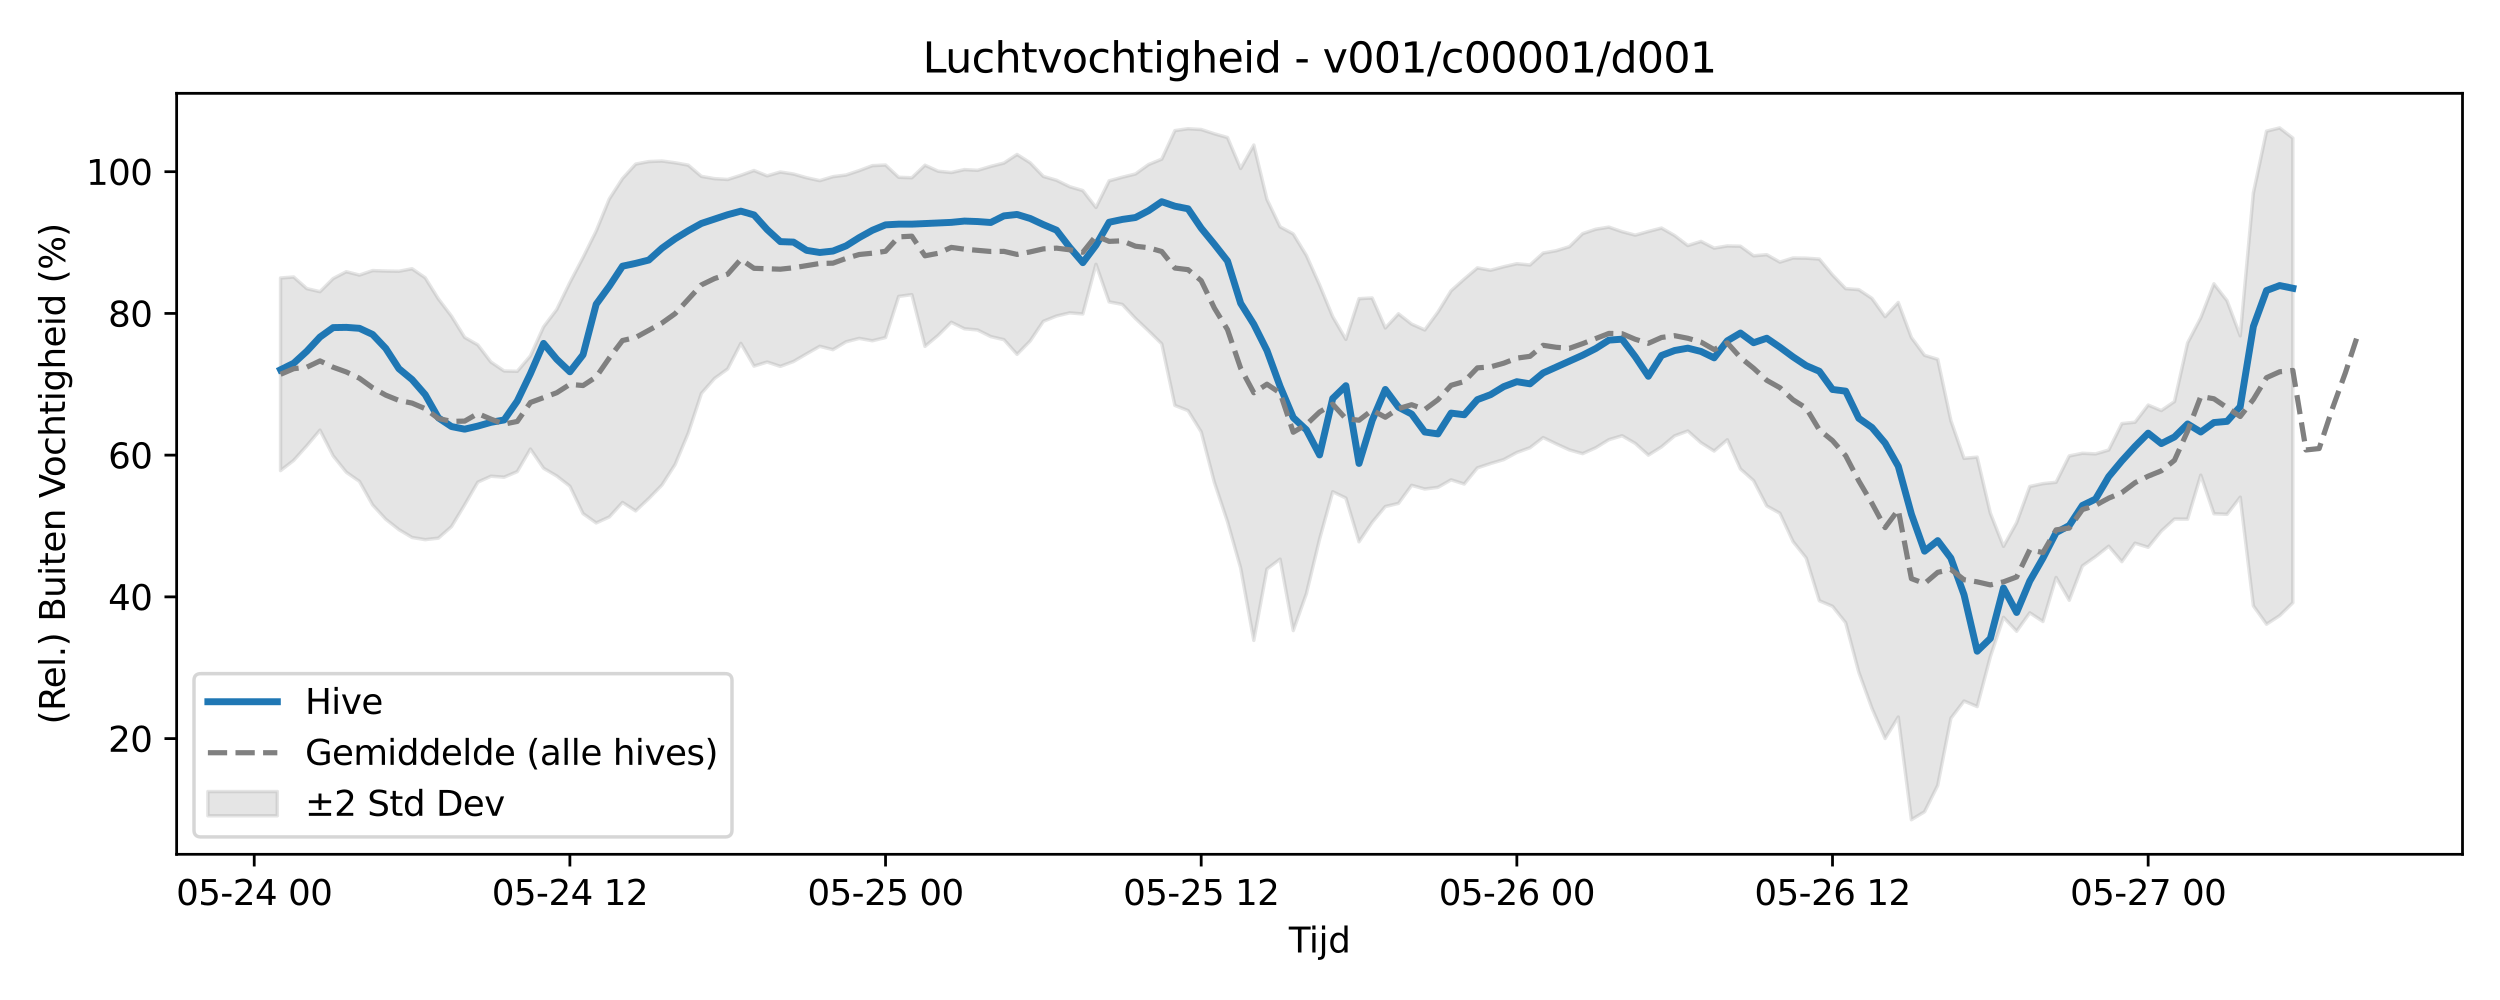 <?xml version="1.0" encoding="utf-8" standalone="no"?>
<!DOCTYPE svg PUBLIC "-//W3C//DTD SVG 1.1//EN"
  "http://www.w3.org/Graphics/SVG/1.1/DTD/svg11.dtd">
<svg xmlns:xlink="http://www.w3.org/1999/xlink" width="720pt" height="288pt" viewBox="0 0 720 288" xmlns="http://www.w3.org/2000/svg" version="1.1">
 <defs>
  <style type="text/css">*{stroke-linejoin: round; stroke-linecap: butt}</style>
 </defs>
 <g id="figure_1">
  <g id="patch_1">
   <path d="M 0 288 
L 720 288 
L 720 0 
L 0 0 
z
" style="fill: #ffffff"/>
  </g>
  <g id="axes_1">
   <g id="patch_2">
    <path d="M 50.87 246.04 
L 709.2 246.04 
L 709.2 26.88 
L 50.87 26.88 
z
" style="fill: #ffffff"/>
   </g>
   <g id="FillBetweenPolyCollection_1">
    <defs>
     <path id="m57e7d3b8f2" d="M 80.794 -207.942 
L 80.794 -152.463 
L 84.582 -155.406 
L 88.37 -159.624 
L 92.158 -164.116 
L 95.946 -156.701 
L 99.733 -151.997 
L 103.521 -149.35 
L 107.309 -142.58 
L 111.097 -138.457 
L 114.885 -135.462 
L 118.673 -133.207 
L 122.461 -132.58 
L 126.248 -133.012 
L 130.036 -136.345 
L 133.824 -142.601 
L 137.612 -149.136 
L 141.4 -150.855 
L 145.188 -150.566 
L 148.976 -152.178 
L 152.763 -158.667 
L 156.551 -153.14 
L 160.339 -150.914 
L 164.127 -147.972 
L 167.915 -140.088 
L 171.703 -137.39 
L 175.491 -139.123 
L 179.278 -143.292 
L 183.066 -140.864 
L 186.854 -144.415 
L 190.642 -148.303 
L 194.43 -154.219 
L 198.218 -163.241 
L 202.006 -174.702 
L 205.793 -179.004 
L 209.581 -181.76 
L 213.369 -189.1 
L 217.157 -182.562 
L 220.945 -183.733 
L 224.733 -182.48 
L 228.521 -183.882 
L 232.308 -186.094 
L 236.096 -188.264 
L 239.884 -187.291 
L 243.672 -189.56 
L 247.46 -190.54 
L 251.248 -189.859 
L 255.036 -190.793 
L 258.823 -202.63 
L 262.611 -203.144 
L 266.399 -188.243 
L 270.187 -191.411 
L 273.975 -195.19 
L 277.763 -193.315 
L 281.551 -192.967 
L 285.339 -191.061 
L 289.126 -190.175 
L 292.914 -185.94 
L 296.702 -189.805 
L 300.49 -195.465 
L 304.278 -196.982 
L 308.066 -197.89 
L 311.854 -197.578 
L 315.641 -211.869 
L 319.429 -201.056 
L 323.217 -200.331 
L 327.005 -196.289 
L 330.793 -192.691 
L 334.581 -188.966 
L 338.369 -171.229 
L 342.156 -169.747 
L 345.944 -163.627 
L 349.732 -149.096 
L 353.52 -137.749 
L 357.308 -124.408 
L 361.096 -103.563 
L 364.884 -124.117 
L 368.671 -126.967 
L 372.459 -106.396 
L 376.247 -117.047 
L 380.035 -132.714 
L 383.823 -146.375 
L 387.611 -144.559 
L 391.399 -131.965 
L 395.186 -137.569 
L 398.974 -142.117 
L 402.762 -143.014 
L 406.55 -148.22 
L 410.338 -147.163 
L 414.126 -147.638 
L 417.914 -149.804 
L 421.701 -148.602 
L 425.489 -153.253 
L 429.277 -154.505 
L 433.065 -155.628 
L 436.853 -157.679 
L 440.641 -159.058 
L 444.429 -161.977 
L 448.216 -160.154 
L 452.004 -158.419 
L 455.792 -157.348 
L 459.58 -159.046 
L 463.368 -161.369 
L 467.156 -162.506 
L 470.944 -160.307 
L 474.731 -156.917 
L 478.519 -159.303 
L 482.307 -162.48 
L 486.095 -163.872 
L 489.883 -160.494 
L 493.671 -158.096 
L 497.459 -161.346 
L 501.247 -152.941 
L 505.034 -149.57 
L 508.822 -142.288 
L 512.61 -140.179 
L 516.398 -132.016 
L 520.186 -127.274 
L 523.974 -114.983 
L 527.762 -113.386 
L 531.549 -108.652 
L 535.337 -94.398 
L 539.125 -84.011 
L 542.913 -75.31 
L 546.701 -81.484 
L 550.489 -51.922 
L 554.277 -54.223 
L 558.064 -61.809 
L 561.852 -81.119 
L 565.64 -86.095 
L 569.428 -84.504 
L 573.216 -98.861 
L 577.004 -110.204 
L 580.792 -106.204 
L 584.579 -111.5 
L 588.367 -109.006 
L 592.155 -121.69 
L 595.943 -115.128 
L 599.731 -125.014 
L 603.519 -127.687 
L 607.307 -130.683 
L 611.094 -126.242 
L 614.882 -131.559 
L 618.67 -130.38 
L 622.458 -135.05 
L 626.246 -138.51 
L 630.034 -138.482 
L 633.822 -151.155 
L 637.609 -140.038 
L 641.397 -139.879 
L 645.185 -144.809 
L 648.973 -113.519 
L 652.761 -108.233 
L 656.549 -110.703 
L 660.337 -114.413 
L 660.337 -248.23 
L 660.337 -248.23 
L 656.549 -251.158 
L 652.761 -250.227 
L 648.973 -232.425 
L 645.185 -191.288 
L 641.397 -201.384 
L 637.609 -206.269 
L 633.822 -196.489 
L 630.034 -189.244 
L 626.246 -172.356 
L 622.458 -169.761 
L 618.67 -171.347 
L 614.882 -166.404 
L 611.094 -166.007 
L 607.307 -158.391 
L 603.519 -157.283 
L 599.731 -157.462 
L 595.943 -156.69 
L 592.155 -149.108 
L 588.367 -148.709 
L 584.579 -147.893 
L 580.792 -137.475 
L 577.004 -130.653 
L 573.216 -140.238 
L 569.428 -156.34 
L 565.64 -155.997 
L 561.852 -166.891 
L 558.064 -184.523 
L 554.277 -185.669 
L 550.489 -190.794 
L 546.701 -200.897 
L 542.913 -196.804 
L 539.125 -202.071 
L 535.337 -204.586 
L 531.549 -204.878 
L 527.762 -208.828 
L 523.974 -213.388 
L 520.186 -213.647 
L 516.398 -213.701 
L 512.61 -212.511 
L 508.822 -214.653 
L 505.034 -214.332 
L 501.247 -217.094 
L 497.459 -217.168 
L 493.671 -216.543 
L 489.883 -218.487 
L 486.095 -217.285 
L 482.307 -220.163 
L 478.519 -222.32 
L 474.731 -221.339 
L 470.944 -220.284 
L 467.156 -221.283 
L 463.368 -222.589 
L 459.58 -221.987 
L 455.792 -220.714 
L 452.004 -216.966 
L 448.216 -215.802 
L 444.429 -215.122 
L 440.641 -211.692 
L 436.853 -212.05 
L 433.065 -211.176 
L 429.277 -210.168 
L 425.489 -210.853 
L 421.701 -207.636 
L 417.914 -204.257 
L 414.126 -198.124 
L 410.338 -192.976 
L 406.55 -194.663 
L 402.762 -197.624 
L 398.974 -193.554 
L 395.186 -202.184 
L 391.399 -201.984 
L 387.611 -190.274 
L 383.823 -196.802 
L 380.035 -205.962 
L 376.247 -214.43 
L 372.459 -220.637 
L 368.671 -222.684 
L 364.884 -230.59 
L 361.096 -246.224 
L 357.308 -239.472 
L 353.52 -248.386 
L 349.732 -249.477 
L 345.944 -250.705 
L 342.156 -250.933 
L 338.369 -250.381 
L 334.581 -242.168 
L 330.793 -240.619 
L 327.005 -237.894 
L 323.217 -236.959 
L 319.429 -235.917 
L 315.641 -228.262 
L 311.854 -233.113 
L 308.066 -234.23 
L 304.278 -236.091 
L 300.49 -237.187 
L 296.702 -241.113 
L 292.914 -243.516 
L 289.126 -241.038 
L 285.339 -240.084 
L 281.551 -238.949 
L 277.763 -239.157 
L 273.975 -238.313 
L 270.187 -238.693 
L 266.399 -240.419 
L 262.611 -236.811 
L 258.823 -236.943 
L 255.036 -240.477 
L 251.248 -240.299 
L 247.46 -238.87 
L 243.672 -237.606 
L 239.884 -237.12 
L 236.096 -235.976 
L 232.308 -236.809 
L 228.521 -237.887 
L 224.733 -238.467 
L 220.945 -237.355 
L 217.157 -238.89 
L 213.369 -237.521 
L 209.581 -236.313 
L 205.793 -236.552 
L 202.006 -237.203 
L 198.218 -240.445 
L 194.43 -241.122 
L 190.642 -241.63 
L 186.854 -241.471 
L 183.066 -240.748 
L 179.278 -236.574 
L 175.491 -230.732 
L 171.703 -221.489 
L 167.915 -213.842 
L 164.127 -206.645 
L 160.339 -198.873 
L 156.551 -193.869 
L 152.763 -185.508 
L 148.976 -181.068 
L 145.188 -181.161 
L 141.4 -183.728 
L 137.612 -188.671 
L 133.824 -190.838 
L 130.036 -196.946 
L 126.248 -201.934 
L 122.461 -208.012 
L 118.673 -210.605 
L 114.885 -209.88 
L 111.097 -209.947 
L 107.309 -210.075 
L 103.521 -208.781 
L 99.733 -209.751 
L 95.946 -207.78 
L 92.158 -204.004 
L 88.37 -204.877 
L 84.582 -208.224 
L 80.794 -207.942 
z
" style="stroke: #808080; stroke-opacity: 0.2"/>
    </defs>
    <g clip-path="url(#p948fcf1083)">
     <use xlink:href="#m57e7d3b8f2" x="0" y="288" style="fill: #808080; fill-opacity: 0.2; stroke: #808080; stroke-opacity: 0.2"/>
    </g>
   </g>
   <g id="matplotlib.axis_1">
    <g id="xtick_1">
     <g id="line2d_1">
      <defs>
       <path id="m42fdadc01e" d="M 0 0 
L 0 3.5 
" style="stroke: #000000; stroke-width: 0.8"/>
      </defs>
      <g>
       <use xlink:href="#m42fdadc01e" x="73.218" y="246.04" style="stroke: #000000; stroke-width: 0.8"/>
      </g>
     </g>
     <g id="text_1">
      <!-- 05-24 00 -->
      <g transform="translate(50.738 260.638) scale(0.1 -0.1)">
       <defs>
        <path id="DejaVuSans-30" d="M 2034 4250 
Q 1547 4250 1301 3770 
Q 1056 3291 1056 2328 
Q 1056 1369 1301 889 
Q 1547 409 2034 409 
Q 2525 409 2770 889 
Q 3016 1369 3016 2328 
Q 3016 3291 2770 3770 
Q 2525 4250 2034 4250 
z
M 2034 4750 
Q 2819 4750 3233 4129 
Q 3647 3509 3647 2328 
Q 3647 1150 3233 529 
Q 2819 -91 2034 -91 
Q 1250 -91 836 529 
Q 422 1150 422 2328 
Q 422 3509 836 4129 
Q 1250 4750 2034 4750 
z
" transform="scale(0.016)"/>
        <path id="DejaVuSans-35" d="M 691 4666 
L 3169 4666 
L 3169 4134 
L 1269 4134 
L 1269 2991 
Q 1406 3038 1543 3061 
Q 1681 3084 1819 3084 
Q 2600 3084 3056 2656 
Q 3513 2228 3513 1497 
Q 3513 744 3044 326 
Q 2575 -91 1722 -91 
Q 1428 -91 1123 -41 
Q 819 9 494 109 
L 494 744 
Q 775 591 1075 516 
Q 1375 441 1709 441 
Q 2250 441 2565 725 
Q 2881 1009 2881 1497 
Q 2881 1984 2565 2268 
Q 2250 2553 1709 2553 
Q 1456 2553 1204 2497 
Q 953 2441 691 2322 
L 691 4666 
z
" transform="scale(0.016)"/>
        <path id="DejaVuSans-2d" d="M 313 2009 
L 1997 2009 
L 1997 1497 
L 313 1497 
L 313 2009 
z
" transform="scale(0.016)"/>
        <path id="DejaVuSans-32" d="M 1228 531 
L 3431 531 
L 3431 0 
L 469 0 
L 469 531 
Q 828 903 1448 1529 
Q 2069 2156 2228 2338 
Q 2531 2678 2651 2914 
Q 2772 3150 2772 3378 
Q 2772 3750 2511 3984 
Q 2250 4219 1831 4219 
Q 1534 4219 1204 4116 
Q 875 4013 500 3803 
L 500 4441 
Q 881 4594 1212 4672 
Q 1544 4750 1819 4750 
Q 2544 4750 2975 4387 
Q 3406 4025 3406 3419 
Q 3406 3131 3298 2873 
Q 3191 2616 2906 2266 
Q 2828 2175 2409 1742 
Q 1991 1309 1228 531 
z
" transform="scale(0.016)"/>
        <path id="DejaVuSans-34" d="M 2419 4116 
L 825 1625 
L 2419 1625 
L 2419 4116 
z
M 2253 4666 
L 3047 4666 
L 3047 1625 
L 3713 1625 
L 3713 1100 
L 3047 1100 
L 3047 0 
L 2419 0 
L 2419 1100 
L 313 1100 
L 313 1709 
L 2253 4666 
z
" transform="scale(0.016)"/>
        <path id="DejaVuSans-20" transform="scale(0.016)"/>
       </defs>
       <use xlink:href="#DejaVuSans-30"/>
       <use xlink:href="#DejaVuSans-35" transform="translate(63.623 0)"/>
       <use xlink:href="#DejaVuSans-2d" transform="translate(127.246 0)"/>
       <use xlink:href="#DejaVuSans-32" transform="translate(163.33 0)"/>
       <use xlink:href="#DejaVuSans-34" transform="translate(226.953 0)"/>
       <use xlink:href="#DejaVuSans-20" transform="translate(290.576 0)"/>
       <use xlink:href="#DejaVuSans-30" transform="translate(322.363 0)"/>
       <use xlink:href="#DejaVuSans-30" transform="translate(385.986 0)"/>
      </g>
     </g>
    </g>
    <g id="xtick_2">
     <g id="line2d_2">
      <g>
       <use xlink:href="#m42fdadc01e" x="164.127" y="246.04" style="stroke: #000000; stroke-width: 0.8"/>
      </g>
     </g>
     <g id="text_2">
      <!-- 05-24 12 -->
      <g transform="translate(141.647 260.638) scale(0.1 -0.1)">
       <defs>
        <path id="DejaVuSans-31" d="M 794 531 
L 1825 531 
L 1825 4091 
L 703 3866 
L 703 4441 
L 1819 4666 
L 2450 4666 
L 2450 531 
L 3481 531 
L 3481 0 
L 794 0 
L 794 531 
z
" transform="scale(0.016)"/>
       </defs>
       <use xlink:href="#DejaVuSans-30"/>
       <use xlink:href="#DejaVuSans-35" transform="translate(63.623 0)"/>
       <use xlink:href="#DejaVuSans-2d" transform="translate(127.246 0)"/>
       <use xlink:href="#DejaVuSans-32" transform="translate(163.33 0)"/>
       <use xlink:href="#DejaVuSans-34" transform="translate(226.953 0)"/>
       <use xlink:href="#DejaVuSans-20" transform="translate(290.576 0)"/>
       <use xlink:href="#DejaVuSans-31" transform="translate(322.363 0)"/>
       <use xlink:href="#DejaVuSans-32" transform="translate(385.986 0)"/>
      </g>
     </g>
    </g>
    <g id="xtick_3">
     <g id="line2d_3">
      <g>
       <use xlink:href="#m42fdadc01e" x="255.036" y="246.04" style="stroke: #000000; stroke-width: 0.8"/>
      </g>
     </g>
     <g id="text_3">
      <!-- 05-25 00 -->
      <g transform="translate(232.555 260.638) scale(0.1 -0.1)">
       <use xlink:href="#DejaVuSans-30"/>
       <use xlink:href="#DejaVuSans-35" transform="translate(63.623 0)"/>
       <use xlink:href="#DejaVuSans-2d" transform="translate(127.246 0)"/>
       <use xlink:href="#DejaVuSans-32" transform="translate(163.33 0)"/>
       <use xlink:href="#DejaVuSans-35" transform="translate(226.953 0)"/>
       <use xlink:href="#DejaVuSans-20" transform="translate(290.576 0)"/>
       <use xlink:href="#DejaVuSans-30" transform="translate(322.363 0)"/>
       <use xlink:href="#DejaVuSans-30" transform="translate(385.986 0)"/>
      </g>
     </g>
    </g>
    <g id="xtick_4">
     <g id="line2d_4">
      <g>
       <use xlink:href="#m42fdadc01e" x="345.944" y="246.04" style="stroke: #000000; stroke-width: 0.8"/>
      </g>
     </g>
     <g id="text_4">
      <!-- 05-25 12 -->
      <g transform="translate(323.464 260.638) scale(0.1 -0.1)">
       <use xlink:href="#DejaVuSans-30"/>
       <use xlink:href="#DejaVuSans-35" transform="translate(63.623 0)"/>
       <use xlink:href="#DejaVuSans-2d" transform="translate(127.246 0)"/>
       <use xlink:href="#DejaVuSans-32" transform="translate(163.33 0)"/>
       <use xlink:href="#DejaVuSans-35" transform="translate(226.953 0)"/>
       <use xlink:href="#DejaVuSans-20" transform="translate(290.576 0)"/>
       <use xlink:href="#DejaVuSans-31" transform="translate(322.363 0)"/>
       <use xlink:href="#DejaVuSans-32" transform="translate(385.986 0)"/>
      </g>
     </g>
    </g>
    <g id="xtick_5">
     <g id="line2d_5">
      <g>
       <use xlink:href="#m42fdadc01e" x="436.853" y="246.04" style="stroke: #000000; stroke-width: 0.8"/>
      </g>
     </g>
     <g id="text_5">
      <!-- 05-26 00 -->
      <g transform="translate(414.372 260.638) scale(0.1 -0.1)">
       <defs>
        <path id="DejaVuSans-36" d="M 2113 2584 
Q 1688 2584 1439 2293 
Q 1191 2003 1191 1497 
Q 1191 994 1439 701 
Q 1688 409 2113 409 
Q 2538 409 2786 701 
Q 3034 994 3034 1497 
Q 3034 2003 2786 2293 
Q 2538 2584 2113 2584 
z
M 3366 4563 
L 3366 3988 
Q 3128 4100 2886 4159 
Q 2644 4219 2406 4219 
Q 1781 4219 1451 3797 
Q 1122 3375 1075 2522 
Q 1259 2794 1537 2939 
Q 1816 3084 2150 3084 
Q 2853 3084 3261 2657 
Q 3669 2231 3669 1497 
Q 3669 778 3244 343 
Q 2819 -91 2113 -91 
Q 1303 -91 875 529 
Q 447 1150 447 2328 
Q 447 3434 972 4092 
Q 1497 4750 2381 4750 
Q 2619 4750 2861 4703 
Q 3103 4656 3366 4563 
z
" transform="scale(0.016)"/>
       </defs>
       <use xlink:href="#DejaVuSans-30"/>
       <use xlink:href="#DejaVuSans-35" transform="translate(63.623 0)"/>
       <use xlink:href="#DejaVuSans-2d" transform="translate(127.246 0)"/>
       <use xlink:href="#DejaVuSans-32" transform="translate(163.33 0)"/>
       <use xlink:href="#DejaVuSans-36" transform="translate(226.953 0)"/>
       <use xlink:href="#DejaVuSans-20" transform="translate(290.576 0)"/>
       <use xlink:href="#DejaVuSans-30" transform="translate(322.363 0)"/>
       <use xlink:href="#DejaVuSans-30" transform="translate(385.986 0)"/>
      </g>
     </g>
    </g>
    <g id="xtick_6">
     <g id="line2d_6">
      <g>
       <use xlink:href="#m42fdadc01e" x="527.762" y="246.04" style="stroke: #000000; stroke-width: 0.8"/>
      </g>
     </g>
     <g id="text_6">
      <!-- 05-26 12 -->
      <g transform="translate(505.281 260.638) scale(0.1 -0.1)">
       <use xlink:href="#DejaVuSans-30"/>
       <use xlink:href="#DejaVuSans-35" transform="translate(63.623 0)"/>
       <use xlink:href="#DejaVuSans-2d" transform="translate(127.246 0)"/>
       <use xlink:href="#DejaVuSans-32" transform="translate(163.33 0)"/>
       <use xlink:href="#DejaVuSans-36" transform="translate(226.953 0)"/>
       <use xlink:href="#DejaVuSans-20" transform="translate(290.576 0)"/>
       <use xlink:href="#DejaVuSans-31" transform="translate(322.363 0)"/>
       <use xlink:href="#DejaVuSans-32" transform="translate(385.986 0)"/>
      </g>
     </g>
    </g>
    <g id="xtick_7">
     <g id="line2d_7">
      <g>
       <use xlink:href="#m42fdadc01e" x="618.67" y="246.04" style="stroke: #000000; stroke-width: 0.8"/>
      </g>
     </g>
     <g id="text_7">
      <!-- 05-27 00 -->
      <g transform="translate(596.19 260.638) scale(0.1 -0.1)">
       <defs>
        <path id="DejaVuSans-37" d="M 525 4666 
L 3525 4666 
L 3525 4397 
L 1831 0 
L 1172 0 
L 2766 4134 
L 525 4134 
L 525 4666 
z
" transform="scale(0.016)"/>
       </defs>
       <use xlink:href="#DejaVuSans-30"/>
       <use xlink:href="#DejaVuSans-35" transform="translate(63.623 0)"/>
       <use xlink:href="#DejaVuSans-2d" transform="translate(127.246 0)"/>
       <use xlink:href="#DejaVuSans-32" transform="translate(163.33 0)"/>
       <use xlink:href="#DejaVuSans-37" transform="translate(226.953 0)"/>
       <use xlink:href="#DejaVuSans-20" transform="translate(290.576 0)"/>
       <use xlink:href="#DejaVuSans-30" transform="translate(322.363 0)"/>
       <use xlink:href="#DejaVuSans-30" transform="translate(385.986 0)"/>
      </g>
     </g>
    </g>
    <g id="text_8">
     <!-- Tijd -->
     <g transform="translate(371.185 274.317) scale(0.1 -0.1)">
      <defs>
       <path id="DejaVuSans-54" d="M -19 4666 
L 3928 4666 
L 3928 4134 
L 2272 4134 
L 2272 0 
L 1638 0 
L 1638 4134 
L -19 4134 
L -19 4666 
z
" transform="scale(0.016)"/>
       <path id="DejaVuSans-69" d="M 603 3500 
L 1178 3500 
L 1178 0 
L 603 0 
L 603 3500 
z
M 603 4863 
L 1178 4863 
L 1178 4134 
L 603 4134 
L 603 4863 
z
" transform="scale(0.016)"/>
       <path id="DejaVuSans-6a" d="M 603 3500 
L 1178 3500 
L 1178 -63 
Q 1178 -731 923 -1031 
Q 669 -1331 103 -1331 
L -116 -1331 
L -116 -844 
L 38 -844 
Q 366 -844 484 -692 
Q 603 -541 603 -63 
L 603 3500 
z
M 603 4863 
L 1178 4863 
L 1178 4134 
L 603 4134 
L 603 4863 
z
" transform="scale(0.016)"/>
       <path id="DejaVuSans-64" d="M 2906 2969 
L 2906 4863 
L 3481 4863 
L 3481 0 
L 2906 0 
L 2906 525 
Q 2725 213 2448 61 
Q 2172 -91 1784 -91 
Q 1150 -91 751 415 
Q 353 922 353 1747 
Q 353 2572 751 3078 
Q 1150 3584 1784 3584 
Q 2172 3584 2448 3432 
Q 2725 3281 2906 2969 
z
M 947 1747 
Q 947 1113 1208 752 
Q 1469 391 1925 391 
Q 2381 391 2643 752 
Q 2906 1113 2906 1747 
Q 2906 2381 2643 2742 
Q 2381 3103 1925 3103 
Q 1469 3103 1208 2742 
Q 947 2381 947 1747 
z
" transform="scale(0.016)"/>
      </defs>
      <use xlink:href="#DejaVuSans-54"/>
      <use xlink:href="#DejaVuSans-69" transform="translate(57.959 0)"/>
      <use xlink:href="#DejaVuSans-6a" transform="translate(85.742 0)"/>
      <use xlink:href="#DejaVuSans-64" transform="translate(113.525 0)"/>
     </g>
    </g>
   </g>
   <g id="matplotlib.axis_2">
    <g id="ytick_1">
     <g id="line2d_8">
      <defs>
       <path id="m5dc3953639" d="M 0 0 
L -3.5 0 
" style="stroke: #000000; stroke-width: 0.8"/>
      </defs>
      <g>
       <use xlink:href="#m5dc3953639" x="50.87" y="212.712" style="stroke: #000000; stroke-width: 0.8"/>
      </g>
     </g>
     <g id="text_9">
      <!-- 20 -->
      <g transform="translate(31.145 216.512) scale(0.1 -0.1)">
       <use xlink:href="#DejaVuSans-32"/>
       <use xlink:href="#DejaVuSans-30" transform="translate(63.623 0)"/>
      </g>
     </g>
    </g>
    <g id="ytick_2">
     <g id="line2d_9">
      <g>
       <use xlink:href="#m5dc3953639" x="50.87" y="171.897" style="stroke: #000000; stroke-width: 0.8"/>
      </g>
     </g>
     <g id="text_10">
      <!-- 40 -->
      <g transform="translate(31.145 175.696) scale(0.1 -0.1)">
       <use xlink:href="#DejaVuSans-34"/>
       <use xlink:href="#DejaVuSans-30" transform="translate(63.623 0)"/>
      </g>
     </g>
    </g>
    <g id="ytick_3">
     <g id="line2d_10">
      <g>
       <use xlink:href="#m5dc3953639" x="50.87" y="131.082" style="stroke: #000000; stroke-width: 0.8"/>
      </g>
     </g>
     <g id="text_11">
      <!-- 60 -->
      <g transform="translate(31.145 134.881) scale(0.1 -0.1)">
       <use xlink:href="#DejaVuSans-36"/>
       <use xlink:href="#DejaVuSans-30" transform="translate(63.623 0)"/>
      </g>
     </g>
    </g>
    <g id="ytick_4">
     <g id="line2d_11">
      <g>
       <use xlink:href="#m5dc3953639" x="50.87" y="90.267" style="stroke: #000000; stroke-width: 0.8"/>
      </g>
     </g>
     <g id="text_12">
      <!-- 80 -->
      <g transform="translate(31.145 94.066) scale(0.1 -0.1)">
       <defs>
        <path id="DejaVuSans-38" d="M 2034 2216 
Q 1584 2216 1326 1975 
Q 1069 1734 1069 1313 
Q 1069 891 1326 650 
Q 1584 409 2034 409 
Q 2484 409 2743 651 
Q 3003 894 3003 1313 
Q 3003 1734 2745 1975 
Q 2488 2216 2034 2216 
z
M 1403 2484 
Q 997 2584 770 2862 
Q 544 3141 544 3541 
Q 544 4100 942 4425 
Q 1341 4750 2034 4750 
Q 2731 4750 3128 4425 
Q 3525 4100 3525 3541 
Q 3525 3141 3298 2862 
Q 3072 2584 2669 2484 
Q 3125 2378 3379 2068 
Q 3634 1759 3634 1313 
Q 3634 634 3220 271 
Q 2806 -91 2034 -91 
Q 1263 -91 848 271 
Q 434 634 434 1313 
Q 434 1759 690 2068 
Q 947 2378 1403 2484 
z
M 1172 3481 
Q 1172 3119 1398 2916 
Q 1625 2713 2034 2713 
Q 2441 2713 2670 2916 
Q 2900 3119 2900 3481 
Q 2900 3844 2670 4047 
Q 2441 4250 2034 4250 
Q 1625 4250 1398 4047 
Q 1172 3844 1172 3481 
z
" transform="scale(0.016)"/>
       </defs>
       <use xlink:href="#DejaVuSans-38"/>
       <use xlink:href="#DejaVuSans-30" transform="translate(63.623 0)"/>
      </g>
     </g>
    </g>
    <g id="ytick_5">
     <g id="line2d_12">
      <g>
       <use xlink:href="#m5dc3953639" x="50.87" y="49.452" style="stroke: #000000; stroke-width: 0.8"/>
      </g>
     </g>
     <g id="text_13">
      <!-- 100 -->
      <g transform="translate(24.782 53.251) scale(0.1 -0.1)">
       <use xlink:href="#DejaVuSans-31"/>
       <use xlink:href="#DejaVuSans-30" transform="translate(63.623 0)"/>
       <use xlink:href="#DejaVuSans-30" transform="translate(127.246 0)"/>
      </g>
     </g>
    </g>
    <g id="text_14">
     <!-- (Rel.) Buiten Vochtigheid (%) -->
     <g transform="translate(18.703 208.621) rotate(-90) scale(0.1 -0.1)">
      <defs>
       <path id="DejaVuSans-28" d="M 1984 4856 
Q 1566 4138 1362 3434 
Q 1159 2731 1159 2009 
Q 1159 1288 1364 580 
Q 1569 -128 1984 -844 
L 1484 -844 
Q 1016 -109 783 600 
Q 550 1309 550 2009 
Q 550 2706 781 3412 
Q 1013 4119 1484 4856 
L 1984 4856 
z
" transform="scale(0.016)"/>
       <path id="DejaVuSans-52" d="M 2841 2188 
Q 3044 2119 3236 1894 
Q 3428 1669 3622 1275 
L 4263 0 
L 3584 0 
L 2988 1197 
Q 2756 1666 2539 1819 
Q 2322 1972 1947 1972 
L 1259 1972 
L 1259 0 
L 628 0 
L 628 4666 
L 2053 4666 
Q 2853 4666 3247 4331 
Q 3641 3997 3641 3322 
Q 3641 2881 3436 2590 
Q 3231 2300 2841 2188 
z
M 1259 4147 
L 1259 2491 
L 2053 2491 
Q 2509 2491 2742 2702 
Q 2975 2913 2975 3322 
Q 2975 3731 2742 3939 
Q 2509 4147 2053 4147 
L 1259 4147 
z
" transform="scale(0.016)"/>
       <path id="DejaVuSans-65" d="M 3597 1894 
L 3597 1613 
L 953 1613 
Q 991 1019 1311 708 
Q 1631 397 2203 397 
Q 2534 397 2845 478 
Q 3156 559 3463 722 
L 3463 178 
Q 3153 47 2828 -22 
Q 2503 -91 2169 -91 
Q 1331 -91 842 396 
Q 353 884 353 1716 
Q 353 2575 817 3079 
Q 1281 3584 2069 3584 
Q 2775 3584 3186 3129 
Q 3597 2675 3597 1894 
z
M 3022 2063 
Q 3016 2534 2758 2815 
Q 2500 3097 2075 3097 
Q 1594 3097 1305 2825 
Q 1016 2553 972 2059 
L 3022 2063 
z
" transform="scale(0.016)"/>
       <path id="DejaVuSans-6c" d="M 603 4863 
L 1178 4863 
L 1178 0 
L 603 0 
L 603 4863 
z
" transform="scale(0.016)"/>
       <path id="DejaVuSans-2e" d="M 684 794 
L 1344 794 
L 1344 0 
L 684 0 
L 684 794 
z
" transform="scale(0.016)"/>
       <path id="DejaVuSans-29" d="M 513 4856 
L 1013 4856 
Q 1481 4119 1714 3412 
Q 1947 2706 1947 2009 
Q 1947 1309 1714 600 
Q 1481 -109 1013 -844 
L 513 -844 
Q 928 -128 1133 580 
Q 1338 1288 1338 2009 
Q 1338 2731 1133 3434 
Q 928 4138 513 4856 
z
" transform="scale(0.016)"/>
       <path id="DejaVuSans-42" d="M 1259 2228 
L 1259 519 
L 2272 519 
Q 2781 519 3026 730 
Q 3272 941 3272 1375 
Q 3272 1813 3026 2020 
Q 2781 2228 2272 2228 
L 1259 2228 
z
M 1259 4147 
L 1259 2741 
L 2194 2741 
Q 2656 2741 2882 2914 
Q 3109 3088 3109 3444 
Q 3109 3797 2882 3972 
Q 2656 4147 2194 4147 
L 1259 4147 
z
M 628 4666 
L 2241 4666 
Q 2963 4666 3353 4366 
Q 3744 4066 3744 3513 
Q 3744 3084 3544 2831 
Q 3344 2578 2956 2516 
Q 3422 2416 3680 2098 
Q 3938 1781 3938 1306 
Q 3938 681 3513 340 
Q 3088 0 2303 0 
L 628 0 
L 628 4666 
z
" transform="scale(0.016)"/>
       <path id="DejaVuSans-75" d="M 544 1381 
L 544 3500 
L 1119 3500 
L 1119 1403 
Q 1119 906 1312 657 
Q 1506 409 1894 409 
Q 2359 409 2629 706 
Q 2900 1003 2900 1516 
L 2900 3500 
L 3475 3500 
L 3475 0 
L 2900 0 
L 2900 538 
Q 2691 219 2414 64 
Q 2138 -91 1772 -91 
Q 1169 -91 856 284 
Q 544 659 544 1381 
z
M 1991 3584 
L 1991 3584 
z
" transform="scale(0.016)"/>
       <path id="DejaVuSans-74" d="M 1172 4494 
L 1172 3500 
L 2356 3500 
L 2356 3053 
L 1172 3053 
L 1172 1153 
Q 1172 725 1289 603 
Q 1406 481 1766 481 
L 2356 481 
L 2356 0 
L 1766 0 
Q 1100 0 847 248 
Q 594 497 594 1153 
L 594 3053 
L 172 3053 
L 172 3500 
L 594 3500 
L 594 4494 
L 1172 4494 
z
" transform="scale(0.016)"/>
       <path id="DejaVuSans-6e" d="M 3513 2113 
L 3513 0 
L 2938 0 
L 2938 2094 
Q 2938 2591 2744 2837 
Q 2550 3084 2163 3084 
Q 1697 3084 1428 2787 
Q 1159 2491 1159 1978 
L 1159 0 
L 581 0 
L 581 3500 
L 1159 3500 
L 1159 2956 
Q 1366 3272 1645 3428 
Q 1925 3584 2291 3584 
Q 2894 3584 3203 3211 
Q 3513 2838 3513 2113 
z
" transform="scale(0.016)"/>
       <path id="DejaVuSans-56" d="M 1831 0 
L 50 4666 
L 709 4666 
L 2188 738 
L 3669 4666 
L 4325 4666 
L 2547 0 
L 1831 0 
z
" transform="scale(0.016)"/>
       <path id="DejaVuSans-6f" d="M 1959 3097 
Q 1497 3097 1228 2736 
Q 959 2375 959 1747 
Q 959 1119 1226 758 
Q 1494 397 1959 397 
Q 2419 397 2687 759 
Q 2956 1122 2956 1747 
Q 2956 2369 2687 2733 
Q 2419 3097 1959 3097 
z
M 1959 3584 
Q 2709 3584 3137 3096 
Q 3566 2609 3566 1747 
Q 3566 888 3137 398 
Q 2709 -91 1959 -91 
Q 1206 -91 779 398 
Q 353 888 353 1747 
Q 353 2609 779 3096 
Q 1206 3584 1959 3584 
z
" transform="scale(0.016)"/>
       <path id="DejaVuSans-63" d="M 3122 3366 
L 3122 2828 
Q 2878 2963 2633 3030 
Q 2388 3097 2138 3097 
Q 1578 3097 1268 2742 
Q 959 2388 959 1747 
Q 959 1106 1268 751 
Q 1578 397 2138 397 
Q 2388 397 2633 464 
Q 2878 531 3122 666 
L 3122 134 
Q 2881 22 2623 -34 
Q 2366 -91 2075 -91 
Q 1284 -91 818 406 
Q 353 903 353 1747 
Q 353 2603 823 3093 
Q 1294 3584 2113 3584 
Q 2378 3584 2631 3529 
Q 2884 3475 3122 3366 
z
" transform="scale(0.016)"/>
       <path id="DejaVuSans-68" d="M 3513 2113 
L 3513 0 
L 2938 0 
L 2938 2094 
Q 2938 2591 2744 2837 
Q 2550 3084 2163 3084 
Q 1697 3084 1428 2787 
Q 1159 2491 1159 1978 
L 1159 0 
L 581 0 
L 581 4863 
L 1159 4863 
L 1159 2956 
Q 1366 3272 1645 3428 
Q 1925 3584 2291 3584 
Q 2894 3584 3203 3211 
Q 3513 2838 3513 2113 
z
" transform="scale(0.016)"/>
       <path id="DejaVuSans-67" d="M 2906 1791 
Q 2906 2416 2648 2759 
Q 2391 3103 1925 3103 
Q 1463 3103 1205 2759 
Q 947 2416 947 1791 
Q 947 1169 1205 825 
Q 1463 481 1925 481 
Q 2391 481 2648 825 
Q 2906 1169 2906 1791 
z
M 3481 434 
Q 3481 -459 3084 -895 
Q 2688 -1331 1869 -1331 
Q 1566 -1331 1297 -1286 
Q 1028 -1241 775 -1147 
L 775 -588 
Q 1028 -725 1275 -790 
Q 1522 -856 1778 -856 
Q 2344 -856 2625 -561 
Q 2906 -266 2906 331 
L 2906 616 
Q 2728 306 2450 153 
Q 2172 0 1784 0 
Q 1141 0 747 490 
Q 353 981 353 1791 
Q 353 2603 747 3093 
Q 1141 3584 1784 3584 
Q 2172 3584 2450 3431 
Q 2728 3278 2906 2969 
L 2906 3500 
L 3481 3500 
L 3481 434 
z
" transform="scale(0.016)"/>
       <path id="DejaVuSans-25" d="M 4653 2053 
Q 4381 2053 4226 1822 
Q 4072 1591 4072 1178 
Q 4072 772 4226 539 
Q 4381 306 4653 306 
Q 4919 306 5073 539 
Q 5228 772 5228 1178 
Q 5228 1588 5073 1820 
Q 4919 2053 4653 2053 
z
M 4653 2450 
Q 5147 2450 5437 2106 
Q 5728 1763 5728 1178 
Q 5728 594 5436 251 
Q 5144 -91 4653 -91 
Q 4153 -91 3862 251 
Q 3572 594 3572 1178 
Q 3572 1766 3864 2108 
Q 4156 2450 4653 2450 
z
M 1428 4353 
Q 1159 4353 1004 4120 
Q 850 3888 850 3481 
Q 850 3069 1003 2837 
Q 1156 2606 1428 2606 
Q 1700 2606 1854 2837 
Q 2009 3069 2009 3481 
Q 2009 3884 1853 4118 
Q 1697 4353 1428 4353 
z
M 4250 4750 
L 4750 4750 
L 1831 -91 
L 1331 -91 
L 4250 4750 
z
M 1428 4750 
Q 1922 4750 2215 4408 
Q 2509 4066 2509 3481 
Q 2509 2891 2217 2550 
Q 1925 2209 1428 2209 
Q 931 2209 642 2551 
Q 353 2894 353 3481 
Q 353 4063 643 4406 
Q 934 4750 1428 4750 
z
" transform="scale(0.016)"/>
      </defs>
      <use xlink:href="#DejaVuSans-28"/>
      <use xlink:href="#DejaVuSans-52" transform="translate(39.014 0)"/>
      <use xlink:href="#DejaVuSans-65" transform="translate(103.996 0)"/>
      <use xlink:href="#DejaVuSans-6c" transform="translate(165.52 0)"/>
      <use xlink:href="#DejaVuSans-2e" transform="translate(193.303 0)"/>
      <use xlink:href="#DejaVuSans-29" transform="translate(225.09 0)"/>
      <use xlink:href="#DejaVuSans-20" transform="translate(264.104 0)"/>
      <use xlink:href="#DejaVuSans-42" transform="translate(295.891 0)"/>
      <use xlink:href="#DejaVuSans-75" transform="translate(364.494 0)"/>
      <use xlink:href="#DejaVuSans-69" transform="translate(427.873 0)"/>
      <use xlink:href="#DejaVuSans-74" transform="translate(455.656 0)"/>
      <use xlink:href="#DejaVuSans-65" transform="translate(494.865 0)"/>
      <use xlink:href="#DejaVuSans-6e" transform="translate(556.389 0)"/>
      <use xlink:href="#DejaVuSans-20" transform="translate(619.768 0)"/>
      <use xlink:href="#DejaVuSans-56" transform="translate(651.555 0)"/>
      <use xlink:href="#DejaVuSans-6f" transform="translate(712.213 0)"/>
      <use xlink:href="#DejaVuSans-63" transform="translate(773.395 0)"/>
      <use xlink:href="#DejaVuSans-68" transform="translate(828.375 0)"/>
      <use xlink:href="#DejaVuSans-74" transform="translate(891.754 0)"/>
      <use xlink:href="#DejaVuSans-69" transform="translate(930.963 0)"/>
      <use xlink:href="#DejaVuSans-67" transform="translate(958.746 0)"/>
      <use xlink:href="#DejaVuSans-68" transform="translate(1022.223 0)"/>
      <use xlink:href="#DejaVuSans-65" transform="translate(1085.602 0)"/>
      <use xlink:href="#DejaVuSans-69" transform="translate(1147.125 0)"/>
      <use xlink:href="#DejaVuSans-64" transform="translate(1174.908 0)"/>
      <use xlink:href="#DejaVuSans-20" transform="translate(1238.385 0)"/>
      <use xlink:href="#DejaVuSans-28" transform="translate(1270.172 0)"/>
      <use xlink:href="#DejaVuSans-25" transform="translate(1309.186 0)"/>
      <use xlink:href="#DejaVuSans-29" transform="translate(1404.205 0)"/>
     </g>
    </g>
   </g>
   <g id="line2d_13">
    <path d="M 80.794 106.491 
L 84.582 104.62 
L 88.37 101.151 
L 92.158 97.07 
L 95.946 94.349 
L 99.733 94.281 
L 103.521 94.553 
L 107.309 96.321 
L 111.097 100.335 
L 114.885 106.185 
L 118.673 109.314 
L 122.461 113.668 
L 126.248 120.334 
L 130.036 122.851 
L 133.824 123.599 
L 137.612 122.715 
L 141.4 121.627 
L 145.188 120.946 
L 148.976 115.504 
L 152.763 107.613 
L 156.551 98.906 
L 160.339 103.464 
L 164.127 107.069 
L 167.915 102.171 
L 171.703 87.614 
L 175.491 82.41 
L 179.278 76.662 
L 183.066 75.846 
L 186.854 74.893 
L 190.642 71.492 
L 194.43 68.771 
L 198.218 66.458 
L 202.006 64.35 
L 209.581 61.833 
L 213.369 60.812 
L 217.157 61.901 
L 220.945 66.118 
L 224.733 69.587 
L 228.521 69.724 
L 232.308 72.104 
L 236.096 72.717 
L 239.884 72.308 
L 243.672 70.812 
L 247.46 68.431 
L 251.248 66.322 
L 255.036 64.758 
L 258.823 64.554 
L 262.611 64.554 
L 273.975 64.043 
L 277.763 63.669 
L 281.551 63.805 
L 285.339 64.077 
L 289.126 62.173 
L 292.914 61.765 
L 296.702 62.921 
L 300.49 64.69 
L 304.278 66.288 
L 308.066 71.22 
L 311.854 75.642 
L 315.641 70.608 
L 319.429 64.009 
L 323.217 63.193 
L 327.005 62.649 
L 330.793 60.676 
L 334.581 58.091 
L 338.369 59.384 
L 342.156 60.132 
L 345.944 65.71 
L 349.732 70.336 
L 353.52 75.166 
L 357.308 87.342 
L 361.096 93.396 
L 364.884 100.947 
L 368.671 111.287 
L 372.459 120.266 
L 376.247 123.803 
L 380.035 131.014 
L 383.823 114.756 
L 387.611 111.083 
L 391.399 133.463 
L 395.186 121.082 
L 398.974 112.171 
L 402.762 117.273 
L 406.55 119.246 
L 410.338 124.416 
L 414.126 124.96 
L 417.914 118.974 
L 421.701 119.45 
L 425.489 115.096 
L 429.277 113.668 
L 433.065 111.355 
L 436.853 109.926 
L 440.641 110.539 
L 444.429 107.409 
L 455.792 102.308 
L 459.58 100.369 
L 463.368 97.954 
L 467.156 97.682 
L 470.944 102.716 
L 474.731 108.362 
L 478.519 102.376 
L 482.307 100.947 
L 486.095 100.267 
L 489.883 101.219 
L 493.671 103.056 
L 497.459 98.158 
L 501.247 95.913 
L 505.034 98.702 
L 508.822 97.41 
L 512.61 99.995 
L 516.398 102.784 
L 520.186 105.301 
L 523.974 106.933 
L 527.762 112.171 
L 531.549 112.647 
L 535.337 120.47 
L 539.125 123.123 
L 542.913 127.613 
L 546.701 134.279 
L 550.489 148.088 
L 554.277 158.734 
L 558.064 155.707 
L 561.852 160.741 
L 565.64 171.285 
L 569.428 187.543 
L 573.216 183.87 
L 577.004 169.346 
L 580.792 176.387 
L 584.579 167.34 
L 588.367 160.741 
L 592.155 153.394 
L 595.943 151.354 
L 599.731 145.572 
L 603.519 143.735 
L 607.307 137.272 
L 611.094 132.715 
L 614.882 128.565 
L 618.67 124.756 
L 622.458 127.749 
L 626.246 125.844 
L 630.034 122.103 
L 633.822 124.416 
L 637.609 121.695 
L 641.397 121.355 
L 645.185 117.103 
L 648.973 94.008 
L 652.761 83.669 
L 656.549 82.24 
L 660.337 83.022 
L 660.337 83.022 
" clip-path="url(#p948fcf1083)" style="fill: none; stroke: #1f77b4; stroke-width: 2; stroke-linecap: square"/>
   </g>
   <g id="line2d_14">
    <path d="M 80.794 107.797 
L 84.582 106.185 
L 88.37 105.75 
L 92.158 103.94 
L 95.946 105.76 
L 99.733 107.126 
L 103.521 108.934 
L 107.309 111.672 
L 111.097 113.798 
L 114.885 115.329 
L 118.673 116.094 
L 122.461 117.704 
L 126.248 120.527 
L 130.036 121.355 
L 133.824 121.281 
L 137.612 119.096 
L 141.4 120.708 
L 145.188 122.137 
L 148.976 121.377 
L 152.763 115.913 
L 160.339 113.107 
L 164.127 110.692 
L 167.915 111.035 
L 171.703 108.56 
L 175.491 103.073 
L 179.278 98.067 
L 183.066 97.194 
L 190.642 93.033 
L 194.43 90.329 
L 202.006 82.047 
L 205.793 80.222 
L 209.581 78.964 
L 213.369 74.689 
L 217.157 77.274 
L 224.733 77.527 
L 228.521 77.116 
L 236.096 75.88 
L 239.884 75.795 
L 243.672 74.417 
L 247.46 73.295 
L 251.248 72.921 
L 255.036 72.365 
L 258.823 68.213 
L 262.611 68.023 
L 266.399 73.669 
L 270.187 72.948 
L 273.975 71.248 
L 277.763 71.764 
L 285.339 72.428 
L 289.126 72.394 
L 292.914 73.272 
L 296.702 72.541 
L 300.49 71.674 
L 304.278 71.464 
L 308.066 71.94 
L 311.854 72.654 
L 315.641 67.934 
L 319.429 69.514 
L 323.217 69.355 
L 327.005 70.908 
L 330.793 71.345 
L 334.581 72.433 
L 338.369 77.195 
L 342.156 77.66 
L 345.944 80.834 
L 349.732 88.714 
L 353.52 94.932 
L 357.308 106.06 
L 361.096 113.107 
L 364.884 110.646 
L 368.671 113.175 
L 372.459 124.484 
L 376.247 122.262 
L 380.035 118.662 
L 383.823 116.411 
L 387.611 120.584 
L 391.399 121.026 
L 395.186 118.123 
L 398.974 120.164 
L 402.762 117.681 
L 406.55 116.559 
L 410.338 117.931 
L 414.126 115.119 
L 417.914 110.969 
L 421.701 109.881 
L 425.489 105.947 
L 429.277 105.663 
L 433.065 104.598 
L 436.853 103.135 
L 440.641 102.625 
L 444.429 99.45 
L 448.216 100.022 
L 452.004 100.308 
L 455.792 98.969 
L 463.368 96.021 
L 467.156 96.106 
L 470.944 97.705 
L 474.731 98.872 
L 478.519 97.189 
L 482.307 96.678 
L 486.095 97.421 
L 489.883 98.509 
L 493.671 100.681 
L 497.459 98.743 
L 501.247 102.982 
L 505.034 106.049 
L 508.822 109.53 
L 512.61 111.655 
L 516.398 115.142 
L 520.186 117.539 
L 523.974 123.815 
L 527.762 126.893 
L 531.549 131.235 
L 535.337 138.508 
L 539.125 144.959 
L 542.913 151.943 
L 546.701 146.81 
L 550.489 166.642 
L 554.277 168.054 
L 558.064 164.834 
L 561.852 163.995 
L 565.64 166.954 
L 569.428 167.578 
L 573.216 168.451 
L 577.004 167.572 
L 580.792 166.16 
L 584.579 158.304 
L 588.367 159.143 
L 592.155 152.601 
L 595.943 152.091 
L 599.731 146.762 
L 603.519 145.515 
L 607.307 143.463 
L 611.094 141.875 
L 614.882 139.018 
L 618.67 137.136 
L 622.458 135.594 
L 626.246 132.567 
L 630.034 124.137 
L 633.822 114.178 
L 637.609 114.847 
L 645.185 119.952 
L 648.973 115.028 
L 652.761 108.77 
L 656.549 107.069 
L 660.337 106.678 
L 664.124 129.586 
L 667.912 129.177 
L 671.7 117.749 
L 675.488 107.307 
L 679.276 95.709 
L 679.276 95.709 
" clip-path="url(#p948fcf1083)" style="fill: none; stroke-dasharray: 5.55,2.4; stroke-dashoffset: 0; stroke: #808080; stroke-width: 1.5"/>
   </g>
   <g id="patch_3">
    <path d="M 50.87 246.04 
L 50.87 26.88 
" style="fill: none; stroke: #000000; stroke-width: 0.8; stroke-linejoin: miter; stroke-linecap: square"/>
   </g>
   <g id="patch_4">
    <path d="M 709.2 246.04 
L 709.2 26.88 
" style="fill: none; stroke: #000000; stroke-width: 0.8; stroke-linejoin: miter; stroke-linecap: square"/>
   </g>
   <g id="patch_5">
    <path d="M 50.87 246.04 
L 709.2 246.04 
" style="fill: none; stroke: #000000; stroke-width: 0.8; stroke-linejoin: miter; stroke-linecap: square"/>
   </g>
   <g id="patch_6">
    <path d="M 50.87 26.88 
L 709.2 26.88 
" style="fill: none; stroke: #000000; stroke-width: 0.8; stroke-linejoin: miter; stroke-linecap: square"/>
   </g>
   <g id="text_15">
    <!-- Luchtvochtigheid - v001/c00001/d001 -->
    <g transform="translate(265.745 20.88) scale(0.12 -0.12)">
     <defs>
      <path id="DejaVuSans-4c" d="M 628 4666 
L 1259 4666 
L 1259 531 
L 3531 531 
L 3531 0 
L 628 0 
L 628 4666 
z
" transform="scale(0.016)"/>
      <path id="DejaVuSans-76" d="M 191 3500 
L 800 3500 
L 1894 563 
L 2988 3500 
L 3597 3500 
L 2284 0 
L 1503 0 
L 191 3500 
z
" transform="scale(0.016)"/>
      <path id="DejaVuSans-2f" d="M 1625 4666 
L 2156 4666 
L 531 -594 
L 0 -594 
L 1625 4666 
z
" transform="scale(0.016)"/>
     </defs>
     <use xlink:href="#DejaVuSans-4c"/>
     <use xlink:href="#DejaVuSans-75" transform="translate(53.963 0)"/>
     <use xlink:href="#DejaVuSans-63" transform="translate(117.342 0)"/>
     <use xlink:href="#DejaVuSans-68" transform="translate(172.322 0)"/>
     <use xlink:href="#DejaVuSans-74" transform="translate(235.701 0)"/>
     <use xlink:href="#DejaVuSans-76" transform="translate(274.91 0)"/>
     <use xlink:href="#DejaVuSans-6f" transform="translate(334.09 0)"/>
     <use xlink:href="#DejaVuSans-63" transform="translate(395.271 0)"/>
     <use xlink:href="#DejaVuSans-68" transform="translate(450.252 0)"/>
     <use xlink:href="#DejaVuSans-74" transform="translate(513.631 0)"/>
     <use xlink:href="#DejaVuSans-69" transform="translate(552.84 0)"/>
     <use xlink:href="#DejaVuSans-67" transform="translate(580.623 0)"/>
     <use xlink:href="#DejaVuSans-68" transform="translate(644.1 0)"/>
     <use xlink:href="#DejaVuSans-65" transform="translate(707.479 0)"/>
     <use xlink:href="#DejaVuSans-69" transform="translate(769.002 0)"/>
     <use xlink:href="#DejaVuSans-64" transform="translate(796.785 0)"/>
     <use xlink:href="#DejaVuSans-20" transform="translate(860.262 0)"/>
     <use xlink:href="#DejaVuSans-2d" transform="translate(892.049 0)"/>
     <use xlink:href="#DejaVuSans-20" transform="translate(928.133 0)"/>
     <use xlink:href="#DejaVuSans-76" transform="translate(959.92 0)"/>
     <use xlink:href="#DejaVuSans-30" transform="translate(1019.1 0)"/>
     <use xlink:href="#DejaVuSans-30" transform="translate(1082.723 0)"/>
     <use xlink:href="#DejaVuSans-31" transform="translate(1146.346 0)"/>
     <use xlink:href="#DejaVuSans-2f" transform="translate(1209.969 0)"/>
     <use xlink:href="#DejaVuSans-63" transform="translate(1243.66 0)"/>
     <use xlink:href="#DejaVuSans-30" transform="translate(1298.641 0)"/>
     <use xlink:href="#DejaVuSans-30" transform="translate(1362.264 0)"/>
     <use xlink:href="#DejaVuSans-30" transform="translate(1425.887 0)"/>
     <use xlink:href="#DejaVuSans-30" transform="translate(1489.51 0)"/>
     <use xlink:href="#DejaVuSans-31" transform="translate(1553.133 0)"/>
     <use xlink:href="#DejaVuSans-2f" transform="translate(1616.756 0)"/>
     <use xlink:href="#DejaVuSans-64" transform="translate(1650.447 0)"/>
     <use xlink:href="#DejaVuSans-30" transform="translate(1713.924 0)"/>
     <use xlink:href="#DejaVuSans-30" transform="translate(1777.547 0)"/>
     <use xlink:href="#DejaVuSans-31" transform="translate(1841.17 0)"/>
    </g>
   </g>
   <g id="legend_1">
    <g id="patch_7">
     <path d="M 57.87 241.04 
L 208.814 241.04 
Q 210.814 241.04 210.814 239.04 
L 210.814 196.006 
Q 210.814 194.006 208.814 194.006 
L 57.87 194.006 
Q 55.87 194.006 55.87 196.006 
L 55.87 239.04 
Q 55.87 241.04 57.87 241.04 
z
" style="fill: #ffffff; opacity: 0.8; stroke: #cccccc; stroke-linejoin: miter"/>
    </g>
    <g id="line2d_15">
     <path d="M 59.87 202.104 
L 69.87 202.104 
L 79.87 202.104 
" style="fill: none; stroke: #1f77b4; stroke-width: 2; stroke-linecap: square"/>
    </g>
    <g id="text_16">
     <!-- Hive -->
     <g transform="translate(87.87 205.604) scale(0.1 -0.1)">
      <defs>
       <path id="DejaVuSans-48" d="M 628 4666 
L 1259 4666 
L 1259 2753 
L 3553 2753 
L 3553 4666 
L 4184 4666 
L 4184 0 
L 3553 0 
L 3553 2222 
L 1259 2222 
L 1259 0 
L 628 0 
L 628 4666 
z
" transform="scale(0.016)"/>
      </defs>
      <use xlink:href="#DejaVuSans-48"/>
      <use xlink:href="#DejaVuSans-69" transform="translate(75.195 0)"/>
      <use xlink:href="#DejaVuSans-76" transform="translate(102.979 0)"/>
      <use xlink:href="#DejaVuSans-65" transform="translate(162.158 0)"/>
     </g>
    </g>
    <g id="line2d_16">
     <path d="M 59.87 216.782 
L 69.87 216.782 
L 79.87 216.782 
" style="fill: none; stroke-dasharray: 5.55,2.4; stroke-dashoffset: 0; stroke: #808080; stroke-width: 1.5"/>
    </g>
    <g id="text_17">
     <!-- Gemiddelde (alle hives) -->
     <g transform="translate(87.87 220.282) scale(0.1 -0.1)">
      <defs>
       <path id="DejaVuSans-47" d="M 3809 666 
L 3809 1919 
L 2778 1919 
L 2778 2438 
L 4434 2438 
L 4434 434 
Q 4069 175 3628 42 
Q 3188 -91 2688 -91 
Q 1594 -91 976 548 
Q 359 1188 359 2328 
Q 359 3472 976 4111 
Q 1594 4750 2688 4750 
Q 3144 4750 3555 4637 
Q 3966 4525 4313 4306 
L 4313 3634 
Q 3963 3931 3569 4081 
Q 3175 4231 2741 4231 
Q 1884 4231 1454 3753 
Q 1025 3275 1025 2328 
Q 1025 1384 1454 906 
Q 1884 428 2741 428 
Q 3075 428 3337 486 
Q 3600 544 3809 666 
z
" transform="scale(0.016)"/>
       <path id="DejaVuSans-6d" d="M 3328 2828 
Q 3544 3216 3844 3400 
Q 4144 3584 4550 3584 
Q 5097 3584 5394 3201 
Q 5691 2819 5691 2113 
L 5691 0 
L 5113 0 
L 5113 2094 
Q 5113 2597 4934 2840 
Q 4756 3084 4391 3084 
Q 3944 3084 3684 2787 
Q 3425 2491 3425 1978 
L 3425 0 
L 2847 0 
L 2847 2094 
Q 2847 2600 2669 2842 
Q 2491 3084 2119 3084 
Q 1678 3084 1418 2786 
Q 1159 2488 1159 1978 
L 1159 0 
L 581 0 
L 581 3500 
L 1159 3500 
L 1159 2956 
Q 1356 3278 1631 3431 
Q 1906 3584 2284 3584 
Q 2666 3584 2933 3390 
Q 3200 3197 3328 2828 
z
" transform="scale(0.016)"/>
       <path id="DejaVuSans-61" d="M 2194 1759 
Q 1497 1759 1228 1600 
Q 959 1441 959 1056 
Q 959 750 1161 570 
Q 1363 391 1709 391 
Q 2188 391 2477 730 
Q 2766 1069 2766 1631 
L 2766 1759 
L 2194 1759 
z
M 3341 1997 
L 3341 0 
L 2766 0 
L 2766 531 
Q 2569 213 2275 61 
Q 1981 -91 1556 -91 
Q 1019 -91 701 211 
Q 384 513 384 1019 
Q 384 1609 779 1909 
Q 1175 2209 1959 2209 
L 2766 2209 
L 2766 2266 
Q 2766 2663 2505 2880 
Q 2244 3097 1772 3097 
Q 1472 3097 1187 3025 
Q 903 2953 641 2809 
L 641 3341 
Q 956 3463 1253 3523 
Q 1550 3584 1831 3584 
Q 2591 3584 2966 3190 
Q 3341 2797 3341 1997 
z
" transform="scale(0.016)"/>
       <path id="DejaVuSans-73" d="M 2834 3397 
L 2834 2853 
Q 2591 2978 2328 3040 
Q 2066 3103 1784 3103 
Q 1356 3103 1142 2972 
Q 928 2841 928 2578 
Q 928 2378 1081 2264 
Q 1234 2150 1697 2047 
L 1894 2003 
Q 2506 1872 2764 1633 
Q 3022 1394 3022 966 
Q 3022 478 2636 193 
Q 2250 -91 1575 -91 
Q 1294 -91 989 -36 
Q 684 19 347 128 
L 347 722 
Q 666 556 975 473 
Q 1284 391 1588 391 
Q 1994 391 2212 530 
Q 2431 669 2431 922 
Q 2431 1156 2273 1281 
Q 2116 1406 1581 1522 
L 1381 1569 
Q 847 1681 609 1914 
Q 372 2147 372 2553 
Q 372 3047 722 3315 
Q 1072 3584 1716 3584 
Q 2034 3584 2315 3537 
Q 2597 3491 2834 3397 
z
" transform="scale(0.016)"/>
      </defs>
      <use xlink:href="#DejaVuSans-47"/>
      <use xlink:href="#DejaVuSans-65" transform="translate(77.49 0)"/>
      <use xlink:href="#DejaVuSans-6d" transform="translate(139.014 0)"/>
      <use xlink:href="#DejaVuSans-69" transform="translate(236.426 0)"/>
      <use xlink:href="#DejaVuSans-64" transform="translate(264.209 0)"/>
      <use xlink:href="#DejaVuSans-64" transform="translate(327.686 0)"/>
      <use xlink:href="#DejaVuSans-65" transform="translate(391.162 0)"/>
      <use xlink:href="#DejaVuSans-6c" transform="translate(452.686 0)"/>
      <use xlink:href="#DejaVuSans-64" transform="translate(480.469 0)"/>
      <use xlink:href="#DejaVuSans-65" transform="translate(543.945 0)"/>
      <use xlink:href="#DejaVuSans-20" transform="translate(605.469 0)"/>
      <use xlink:href="#DejaVuSans-28" transform="translate(637.256 0)"/>
      <use xlink:href="#DejaVuSans-61" transform="translate(676.27 0)"/>
      <use xlink:href="#DejaVuSans-6c" transform="translate(737.549 0)"/>
      <use xlink:href="#DejaVuSans-6c" transform="translate(765.332 0)"/>
      <use xlink:href="#DejaVuSans-65" transform="translate(793.115 0)"/>
      <use xlink:href="#DejaVuSans-20" transform="translate(854.639 0)"/>
      <use xlink:href="#DejaVuSans-68" transform="translate(886.426 0)"/>
      <use xlink:href="#DejaVuSans-69" transform="translate(949.805 0)"/>
      <use xlink:href="#DejaVuSans-76" transform="translate(977.588 0)"/>
      <use xlink:href="#DejaVuSans-65" transform="translate(1036.768 0)"/>
      <use xlink:href="#DejaVuSans-73" transform="translate(1098.291 0)"/>
      <use xlink:href="#DejaVuSans-29" transform="translate(1150.391 0)"/>
     </g>
    </g>
    <g id="patch_8">
     <path d="M 59.87 234.96 
L 79.87 234.96 
L 79.87 227.96 
L 59.87 227.96 
z
" style="fill: #808080; fill-opacity: 0.2; stroke: #808080; stroke-opacity: 0.2; stroke-linejoin: miter"/>
    </g>
    <g id="text_18">
     <!-- ±2 Std Dev -->
     <g transform="translate(87.87 234.96) scale(0.1 -0.1)">
      <defs>
       <path id="DejaVuSans-b1" d="M 2944 4013 
L 2944 2803 
L 4684 2803 
L 4684 2272 
L 2944 2272 
L 2944 1063 
L 2419 1063 
L 2419 2272 
L 678 2272 
L 678 2803 
L 2419 2803 
L 2419 4013 
L 2944 4013 
z
M 678 531 
L 4684 531 
L 4684 0 
L 678 0 
L 678 531 
z
" transform="scale(0.016)"/>
       <path id="DejaVuSans-53" d="M 3425 4513 
L 3425 3897 
Q 3066 4069 2747 4153 
Q 2428 4238 2131 4238 
Q 1616 4238 1336 4038 
Q 1056 3838 1056 3469 
Q 1056 3159 1242 3001 
Q 1428 2844 1947 2747 
L 2328 2669 
Q 3034 2534 3370 2195 
Q 3706 1856 3706 1288 
Q 3706 609 3251 259 
Q 2797 -91 1919 -91 
Q 1588 -91 1214 -16 
Q 841 59 441 206 
L 441 856 
Q 825 641 1194 531 
Q 1563 422 1919 422 
Q 2459 422 2753 634 
Q 3047 847 3047 1241 
Q 3047 1584 2836 1778 
Q 2625 1972 2144 2069 
L 1759 2144 
Q 1053 2284 737 2584 
Q 422 2884 422 3419 
Q 422 4038 858 4394 
Q 1294 4750 2059 4750 
Q 2388 4750 2728 4690 
Q 3069 4631 3425 4513 
z
" transform="scale(0.016)"/>
       <path id="DejaVuSans-44" d="M 1259 4147 
L 1259 519 
L 2022 519 
Q 2988 519 3436 956 
Q 3884 1394 3884 2338 
Q 3884 3275 3436 3711 
Q 2988 4147 2022 4147 
L 1259 4147 
z
M 628 4666 
L 1925 4666 
Q 3281 4666 3915 4102 
Q 4550 3538 4550 2338 
Q 4550 1131 3912 565 
Q 3275 0 1925 0 
L 628 0 
L 628 4666 
z
" transform="scale(0.016)"/>
      </defs>
      <use xlink:href="#DejaVuSans-b1"/>
      <use xlink:href="#DejaVuSans-32" transform="translate(83.789 0)"/>
      <use xlink:href="#DejaVuSans-20" transform="translate(147.412 0)"/>
      <use xlink:href="#DejaVuSans-53" transform="translate(179.199 0)"/>
      <use xlink:href="#DejaVuSans-74" transform="translate(242.676 0)"/>
      <use xlink:href="#DejaVuSans-64" transform="translate(281.885 0)"/>
      <use xlink:href="#DejaVuSans-20" transform="translate(345.361 0)"/>
      <use xlink:href="#DejaVuSans-44" transform="translate(377.148 0)"/>
      <use xlink:href="#DejaVuSans-65" transform="translate(454.15 0)"/>
      <use xlink:href="#DejaVuSans-76" transform="translate(515.674 0)"/>
     </g>
    </g>
   </g>
  </g>
 </g>
 <defs>
  <clipPath id="p948fcf1083">
   <rect x="50.87" y="26.88" width="658.33" height="219.16"/>
  </clipPath>
 </defs>
</svg>
